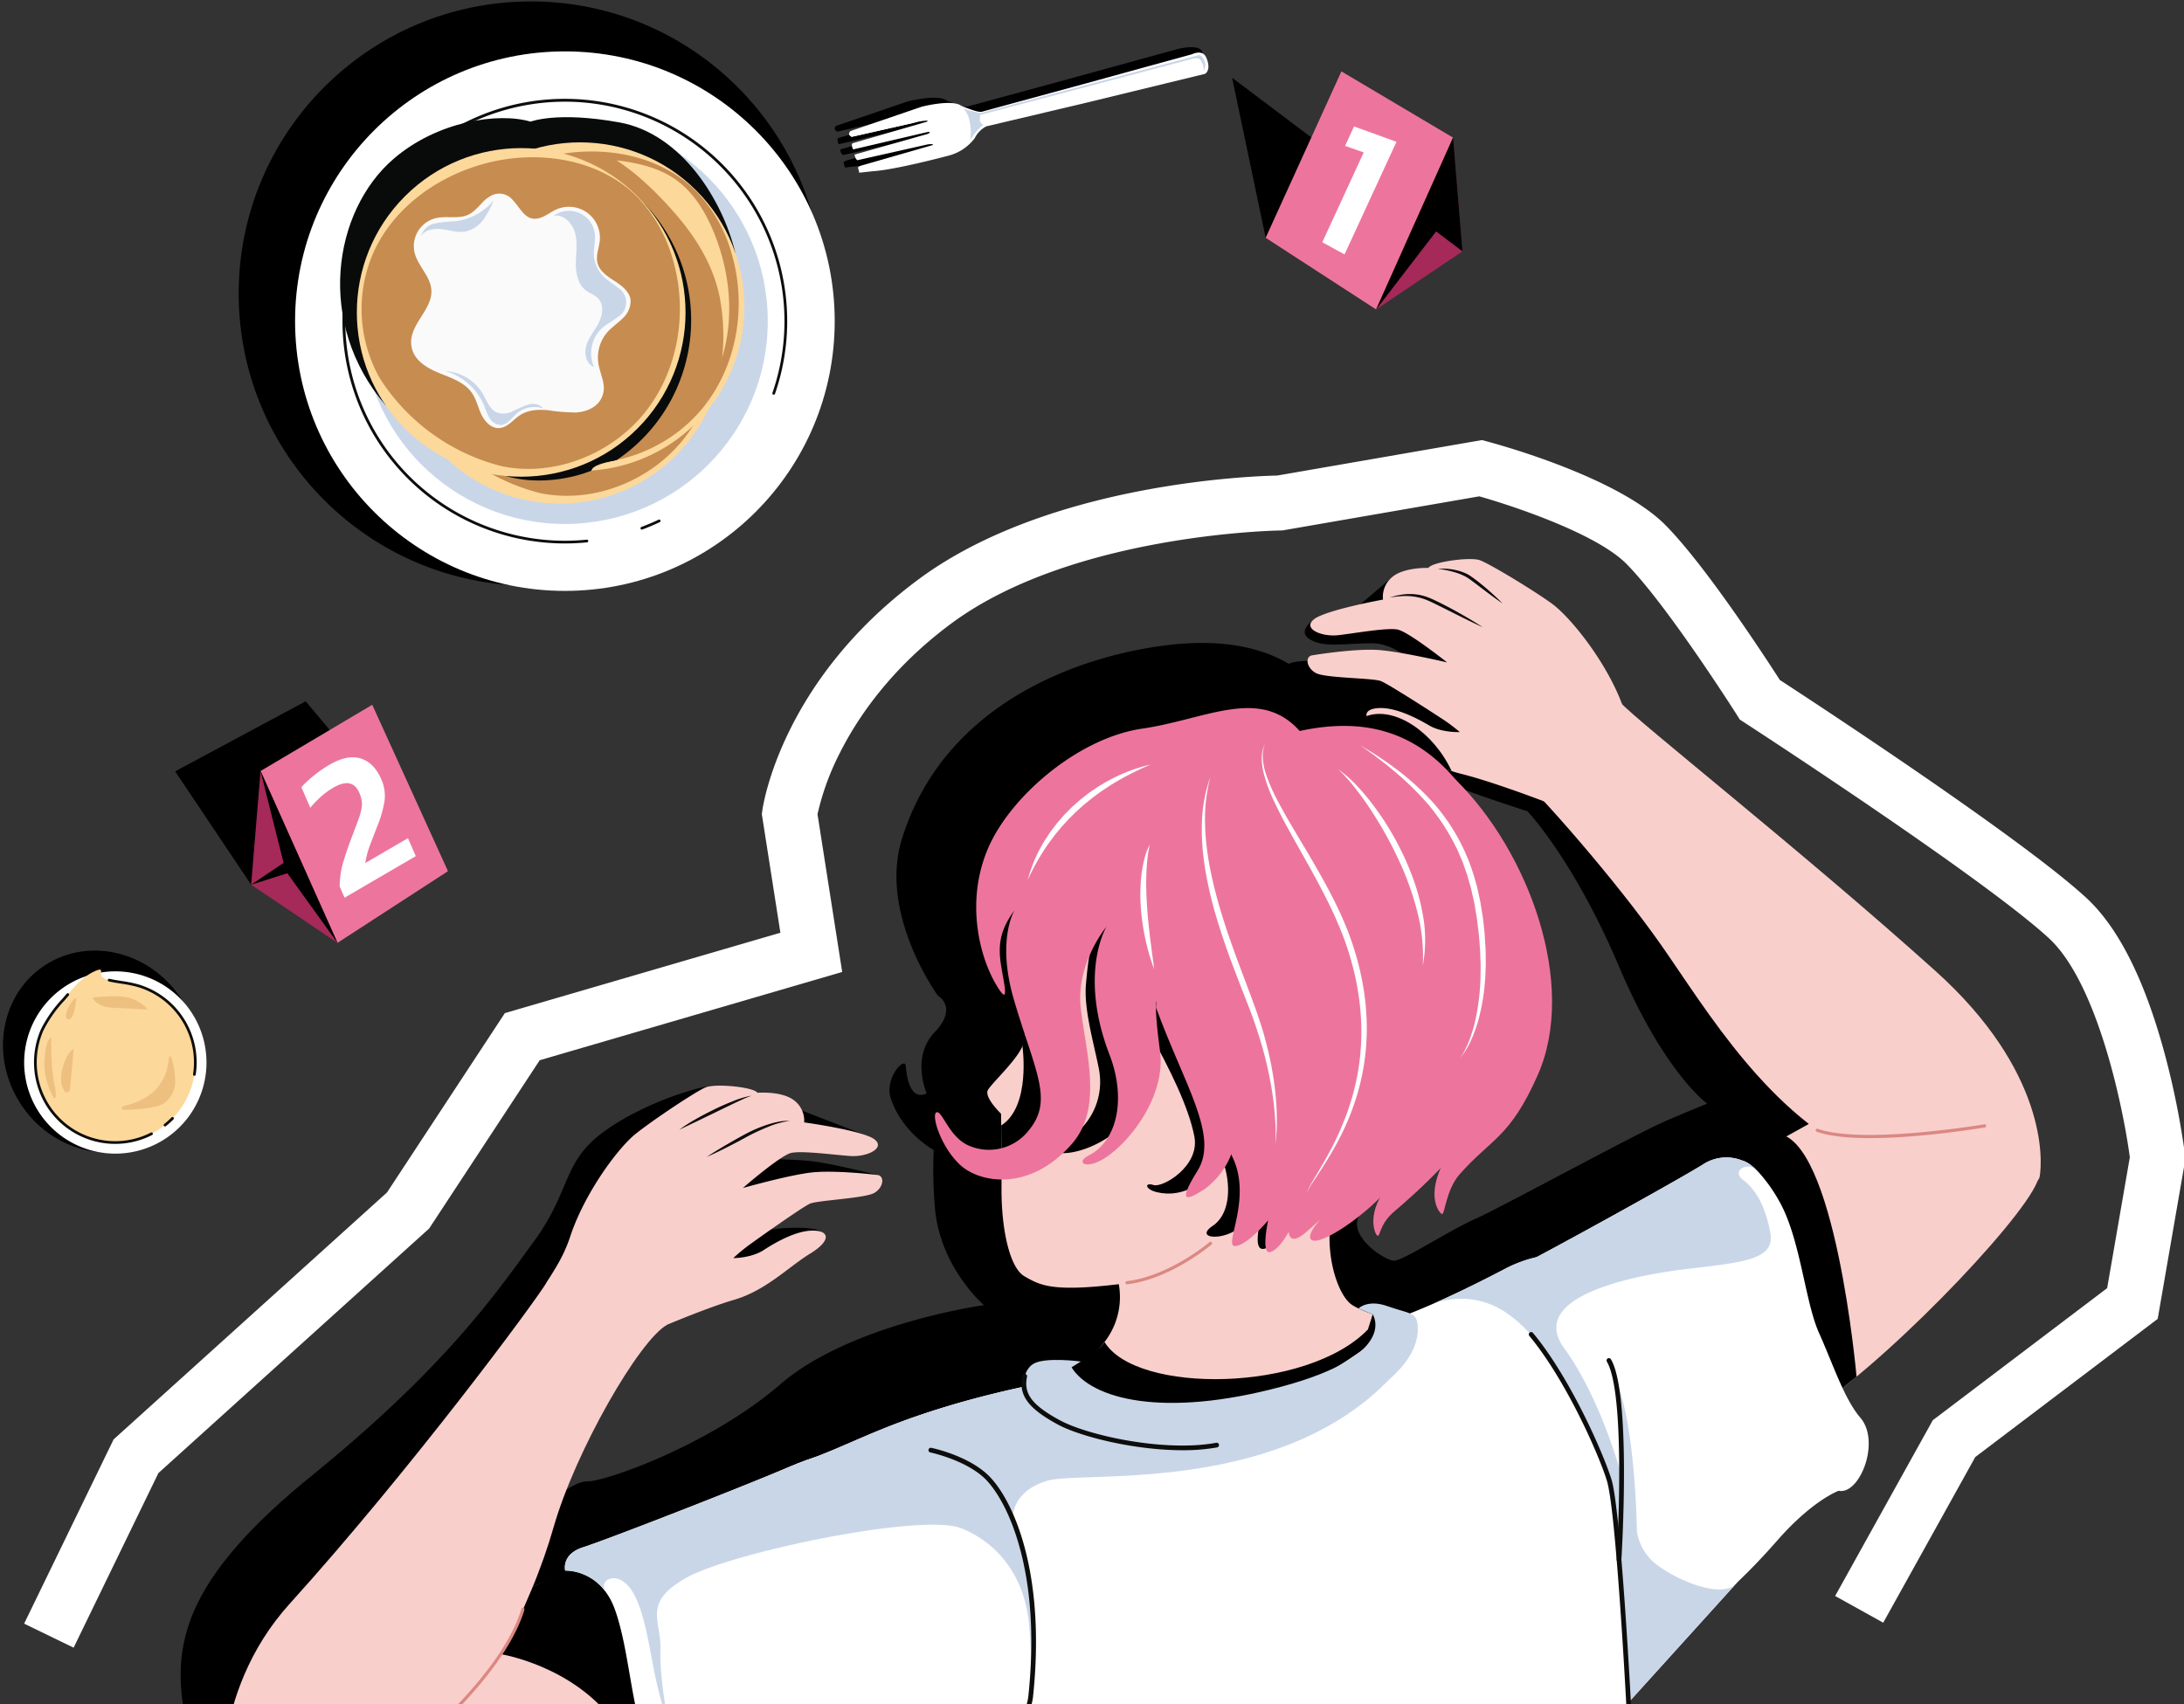 <svg xmlns="http://www.w3.org/2000/svg" xmlns:xlink="http://www.w3.org/1999/xlink" width="556" height="434" viewBox="0 0 556 434">
  <rect x="0" y="0" width="556" height="434" fill="#333333" stroke="none"/>
  <defs>
    <clipPath id="clip-path">
      <rect id="Rectangle_197" data-name="Rectangle 197" width="556" height="434" transform="translate(-25 378)" fill="none"/>
    </clipPath>
  </defs>
  <g id="Mask_Group_1" data-name="Mask Group 1" transform="translate(25 -378)" clip-path="url(#clip-path)">
    <g id="Group_2594" data-name="Group 2594">
      <g id="Group_2588" data-name="Group 2588" transform="translate(-34.004 610.483)">
        <ellipse id="Ellipse_205" data-name="Ellipse 205" cx="24.438" cy="26.202" rx="24.438" ry="26.202" transform="matrix(0.841, -0.541, 0.541, 0.841, 0, 26.455)"/>
        <path id="Path_4855" data-name="Path 4855" d="M188.973,877.364a23.208,23.208,0,1,1,6.952-32.076A23.208,23.208,0,0,1,188.973,877.364Z" transform="translate(-138.048 -819.782)" fill="#fff"/>
        <path id="Path_4856" data-name="Path 4856" d="M198.921,845.99a20.287,20.287,0,0,0-11.72-8.612c-2.294-.63-4.659-.785-6.969-1.312a3.758,3.758,0,0,1-1.495-.6,1.454,1.454,0,0,1-.6-1.415.807.807,0,0,0,.05-.424c-.092-.284-.5-.258-.783-.162-3.18,1.083-5.553,3.709-7.721,6.275-2.386,2.824-4.988,5.565-6.507,8.981a20.375,20.375,0,1,0,35.743-2.731Z" transform="translate(-143.439 -818.969)" fill="#fdd89b"/>
        <path id="Path_4857" data-name="Path 4857" d="M256.425,944.49a.345.345,0,0,1-.214-.616,20.025,20.025,0,0,0,1.872-1.683.345.345,0,1,1,.493.483,20.743,20.743,0,0,1-1.937,1.742A.344.344,0,0,1,256.425,944.49Z" transform="translate(-205.41 -890.134)" fill="#0d0d0c"/>
        <path id="Path_4858" data-name="Path 4858" d="M181.13,889.134a20.664,20.664,0,0,1-17.4-9.529,20.953,20.953,0,0,1-1.5-19.652,32.863,32.863,0,0,1,5.5-7.822c.356-.414.711-.827,1.061-1.242a.345.345,0,1,1,.528.446c-.352.416-.708.831-1.065,1.246a32.351,32.351,0,0,0-5.39,7.652,20.255,20.255,0,0,0,1.454,19,19.961,19.961,0,0,0,25.905,7.022.345.345,0,1,1,.313.615A20.683,20.683,0,0,1,181.13,889.134Z" transform="translate(-142.802 -830.341)" fill="#0d0d0c"/>
        <path id="Path_4859" data-name="Path 4859" d="M236.93,864.833a.344.344,0,0,1-.341-.4,20.01,20.01,0,0,0-14.481-22.319,34.806,34.806,0,0,0-3.868-.753c-1.013-.158-2.061-.321-3.086-.555a.345.345,0,0,1,.154-.673c1,.229,2.037.39,3.038.546a35.383,35.383,0,0,1,3.945.77,20.716,20.716,0,0,1,14.981,23.09A.345.345,0,0,1,236.93,864.833Z" transform="translate(-178.437 -823.374)" fill="#0d0d0c"/>
        <path id="Path_4860" data-name="Path 4860" d="M231.865,907.279a17.9,17.9,0,0,1-5.811,2.45,1.413,1.413,0,0,0-.687.291.463.463,0,0,0-.033.666.653.653,0,0,0,.391.1,35.019,35.019,0,0,0,6.9-.588,9.562,9.562,0,0,0,2.983-.859,6.8,6.8,0,0,0,3.2-5.619,18.281,18.281,0,0,0-1.161-6.611c-.346.019-.461.465-.493.81a13.031,13.031,0,0,1-2.945,7.326A11.771,11.771,0,0,1,231.865,907.279Z" transform="translate(-185.195 -860.684)" fill="#edc080"/>
        <path id="Path_4861" data-name="Path 4861" d="M183.564,891.868q0-.047-.009-.094c-1.527,1.115-2.2,2.962-2.717,4.707a9.049,9.049,0,0,0-.435,3.294,4.83,4.83,0,0,0,.916,2.839.813.813,0,0,0,.934.152,1.2,1.2,0,0,0,.411-.933c.1-.866.183-1.735.266-2.6l.592-6.191A6.537,6.537,0,0,0,183.564,891.868Z" transform="translate(-155.845 -857.191)" fill="#edc080"/>
        <path id="Path_4862" data-name="Path 4862" d="M217.956,856.386c-.126-.006-.613-.675-.715-.77a9.392,9.392,0,0,0-2.3-1.576c-2.876-1.4-6.143-1.059-9.229-.891a11.037,11.037,0,0,0-1.422.139.391.391,0,0,0-.207.084c-.14.136-.022.37.105.518,1.984,2.3,5,2.036,7.75,2.18Z" transform="translate(-171.321 -831.794)" fill="#edc080"/>
        <path id="Path_4863" data-name="Path 4863" d="M168.1,889.06a17.7,17.7,0,0,0,2.166,9.395.848.848,0,0,0,.269.344.3.3,0,0,0,.4-.049.435.435,0,0,0,.056-.2,11.71,11.71,0,0,0-.408-3.336q-.335-1.963-.516-3.948t-.208-3.976c-.005-.38-.159-3.766.093-3.844C168.485,883.9,168.2,887.77,168.1,889.06Z" transform="translate(-147.78 -851.74)" fill="#edc080"/>
        <path id="Path_4864" data-name="Path 4864" d="M186.178,857.3a8.649,8.649,0,0,1-.384,1.216,2.614,2.614,0,0,1-.485.827c-.837.888-1.48.169-1.335-.766a8.391,8.391,0,0,1,.791-2.118,5.478,5.478,0,0,1,1.561-2.083c.058-.045.135-.091.2-.057s.072.135.064.213A21.357,21.357,0,0,1,186.178,857.3Z" transform="translate(-158.184 -832.66)" fill="#edc080"/>
      </g>
      <g id="Group_2593" data-name="Group 2593" transform="translate(20992.027 8591.049)">
        <path id="Path_4865" data-name="Path 4865" d="M482.215,709.184l-12.6-6.118,22.778-46.914L562,593.259,592,547.6l70.141-20.463-4.724-30.194.142-1.022c.185-1.341,4.944-33.144,40-58.954,33.012-24.3,84.634-26.118,91.069-26.249l52.107-9.033,1.487.4c3.368.9,33.25,9.147,45.247,21.263,10.161,10.262,25.368,33.6,29.11,39.426,9.123,5.944,61.54,40.293,78,55.462,8.219,7.576,14.955,21,20.022,39.9a204.9,204.9,0,0,1,5.118,25.476l.126,1.026-7.07,40.824L966.335,660.64,942.9,702.823l-12.243-6.8,24.864-44.762,44.388-33.631,5.771-33.325c-1.684-12.593-8.228-44.368-20.6-55.773-16.8-15.483-76.8-54.449-77.4-54.841l-1.286-.834-.82-1.3c-.176-.278-17.713-27.913-28.058-38.361-7.5-7.578-28.328-14.6-37.452-17.185L789.923,424.7l-.568.006c-.519.006-52.667.838-83.494,23.533-15.7,11.56-24.219,24.408-28.6,33.151a65.76,65.76,0,0,0-5.668,15.57l6.284,40.167L600.87,559.6l-28.147,42.85L503.8,664.719Z" transform="translate(-21480.498 -8502.674)" fill="#fff"/>
        <g id="Group_2687" data-name="Group 2687" transform="translate(-21541.477 -8548.093)">
          <path id="Path_5282" data-name="Path 5282" d="M585.088,798.086c-6.021,7.284-9.826.989-13.3-16.974s-2.526-34.822,31.869-62.738,47.2-46.758,56.666-59.71,7.321-20.146,17.4-27.683,24.647-11.911,28.009-11.967,15.519,3.108,15.519,3.108l6.129,2.671,18.915,7.336-22.253.916-6.686,4.547s8.552,0,13.688.563,16.8,3.525,16.8,3.525l-2.928,1.4-19.278,3.948s-10.607,8.766-10.948,8.927.9,1.315,3.512.22,13.315-1.687,15.193-.073l-3.323,2.677-32.456,13.162-21.849,20.606-12.111,33.674s5.828-6.512,10.454-6.536,31.091-9.258,49-24.716,51.821-20.152,51.821-20.152-10.54-9.045-12.344-23.477a112.43,112.43,0,0,1-.435-16.022s-8.068-4.352-10.943-13.2c-1.654-5.087,3.635-10.78,3.843-8.165.788,9.921,5.3,6.909,5.3,6.909s-4.043-9.156,2.034-15.533.854-9.29.854-9.29-15.129-20.675-9.186-39.9c11.011-35.612,47.063-47.225,69.007-49.539,25.793-2.72,34.691,9.22,34.691,9.22l3.629,4.129s-7.606-1.789-9.825-5.98,9.55-3.07,9.55-3.07l25.01,2.244s-5.524-6.989-12.7-6.871-11.411.988-14.782-.612-2.009-3.613.273-5.465,22.588-1.561,22.588-1.561l-11.346-1.739,8.319-7.108,49.465,27.962-24.541,14.9-31.6,12.781-11.539,47.38-19.026,66.049s34.578-13.474,29.865-7.824,5.917,12.455,8.243,12.47,13.921-7.637,20.666-10.635,40.931-21.729,48.961-25.148,10.1-4.21,10.1-4.21-10.952-7.813-22.489-35.008S913.3,549.053,913.3,549.053s-17.916-5.744-22.567-8.133-1.9-6.007-1.9-6.007l14.713.938,38.7,8.527,63.658,67.881,3.481,35.077L759.015,773.8Z" transform="translate(0 -7.436)"/>
          <g id="Group_2688" data-name="Group 2688" transform="translate(580.944 477.403)">
            <g id="Group_2687-2" data-name="Group 2687">
              <path id="Path_5283" data-name="Path 5283" d="M1367.347,514.191c-4.113-10.879-13.13-22.038-17.825-25.453s-15.825-10.144-18.327-11.046-12.268.463-13.073,1.968c0,0-6.063-.233-9.113,2.226a6.48,6.48,0,0,0-2.461,5.832s-14.726,2.684-17.637,5.052,2.019,4.516,6.325,4.008,12.165-1.925,14.938-1.445,12.689,8.386,12.689,8.386-12.546-2.956-18.127-3.2-14.38,1.086-16.247,1.4-1.431,3.289,1.054,4.547,14.482,1.216,16.468,2.006,13.451,8.191,15.862,9.792a44.134,44.134,0,0,1,4.224,3.194s-4.6.2-7.787-1.686-8.476-4.594-12.707-4.431-4.777,2.685.9,5.832,11.625,8.875,19.819,10.889,23.646,7.8,29.335,10.31,15.975-10.3,18.589-12.771S1370.9,523.6,1367.347,514.191Z" transform="translate(-1010.956 -477.403)" fill="#f9cfcc"/>
              <path id="Path_5284" data-name="Path 5284" d="M1344.9,590.481c-4.654-9.949-14.474-16.549-21.652-14.011l-1.1,2.173,3.06,5.093Z" transform="translate(-1031.836 -536.499)"/>
              <path id="Path_5285" data-name="Path 5285" d="M1339.65,500.508a22.074,22.074,0,0,1,3.138-.725,13.415,13.415,0,0,1,3.253-.081,13.09,13.09,0,0,1,3.194.728c1.035.384,1.986.861,2.957,1.322q2.878,1.433,5.661,3.023c1.858,1.057,3.694,2.153,5.482,3.332-1.949-.887-3.866-1.829-5.776-2.781s-3.81-1.921-5.72-2.856c-.951-.469-1.911-.95-2.87-1.333a14,14,0,0,0-3.006-.818,15.167,15.167,0,0,0-3.138-.147C1341.769,500.218,1340.713,500.372,1339.65,500.508Z" transform="translate(-1042.335 -490.741)" fill="#0d0d0c"/>
              <path id="Path_5286" data-name="Path 5286" d="M1370.154,483.523a15.735,15.735,0,0,1,4.823.383,12.418,12.418,0,0,1,2.33.79,8.274,8.274,0,0,1,1.093.607q.513.341,1,.7c1.292.967,2.531,1.983,3.738,3.039s2.388,2.141,3.507,3.3c-1.333-.9-2.622-1.851-3.9-2.812l-1.913-1.444c-.633-.485-1.266-.97-1.907-1.437q-.475-.359-.957-.691a9.219,9.219,0,0,0-.991-.578,14.606,14.606,0,0,0-2.167-.87A27.082,27.082,0,0,0,1370.154,483.523Z" transform="translate(-1060.633 -481.047)" fill="#0d0d0c"/>
              <path id="Path_5287" data-name="Path 5287" d="M807.843,850.955c3.633-11.049,12.151-22.593,16.692-26.211s15.365-10.828,17.825-11.839,12.276-.075,13.147,1.393c0,0,6.047-.5,9.2,1.824a6.48,6.48,0,0,1,2.715,5.719s14.83,2.035,17.841,4.274-1.819,4.6-6.143,4.282-12.237-1.39-14.987-.788-12.309,8.934-12.309,8.934,12.4-3.5,17.969-4,14.414.454,16.292.687,1.574,3.223-.853,4.589-14.414,1.849-16.364,2.726-13.079,8.773-15.416,10.478a44.213,44.213,0,0,0-4.079,3.376s4.6,0,7.705-2.026,8.266-4.961,12.5-4.983,4.89,2.473-.639,5.866-11.224,9.376-19.323,11.748-23.281,8.828-28.854,11.586-16.412-9.587-19.131-11.944S804.7,860.51,807.843,850.955Z" transform="translate(-719.191 -678.395)" fill="#f9cfcc"/>
              <path id="Path_5288" data-name="Path 5288" d="M926.262,834.878a21.463,21.463,0,0,0-5.539,1.533,53.773,53.773,0,0,0-5.214,2.422c-1.679.929-3.4,1.84-5.123,2.717s-3.468,1.725-5.251,2.5c1.613-1.082,3.267-2.088,4.936-3.065s3.348-1.918,5.064-2.845a35.582,35.582,0,0,1,5.383-2.289,22.84,22.84,0,0,1,2.832-.747A11.454,11.454,0,0,1,926.262,834.878Z" transform="translate(-781.699 -691.815)" fill="#0d0d0c"/>
              <path id="Path_5289" data-name="Path 5289" d="M906.042,818.85c-1.607.575-3.124,1.327-4.661,2.046-1.528.737-3.059,1.469-4.582,2.219l-4.588,2.216c-1.53.742-3.069,1.456-4.6,2.217a37.345,37.345,0,0,1,4.308-2.771c1.481-.847,3-1.629,4.527-2.382s3.092-1.445,4.684-2.069A23.383,23.383,0,0,1,906.042,818.85Z" transform="translate(-771.189 -682.214)" fill="#0d0d0c"/>
              <path id="Path_5290" data-name="Path 5290" d="M710.026,946.057c-7.09,3.9-23.352,32.157-28.914,51.568s-18.643,47.821-41.094,63.348-40.621,16.661-42.195,12.653-4.677-33.527,16.1-56.517c30.83-34.117,62.5-76.849,65.752-82.33S710.026,946.057,710.026,946.057Z" transform="translate(-596.674 -751.091)" fill="#f9cfcc"/>
              <path id="Path_5291" data-name="Path 5291" d="M598.926,1137.8c1.676,7.885,33.717,14.2,74.274,5.274S774.643,1116.4,774.643,1116.4s10.9-77.261-.289-74.319-42.6,10.679-77.364,26.582-81.124,37.454-81.124,37.454Z" transform="translate(-598.025 -816.068)" fill="#f9cfcc"/>
              <path id="Path_5292" data-name="Path 5292" d="M782.216,1118.063c-2.509,5.738-5.5,13.407-8.142,17.15,0,0,18.307,2.894,28.855,17.289s10.395,22.392,10.395,22.392l11.679-3.07-11.73-51.218-13.756-11.427-9.036,4.754Z" transform="translate(-703.084 -856.362)"/>
              <path id="Path_5293" data-name="Path 5293" d="M1370.468,871.611c31.076-19.749,84.141-51.292,97.345-56.626s42.609,14.187,42.375,21.3-35.442,44.573-56.417,58.868c-47.043,32.06-70,39.821-105.306,66.387Z" transform="translate(-1047.623 -679.349)" fill="#f9cfcc"/>
              <path id="Path_5294" data-name="Path 5294" d="M1572.35,842.97c15.032.629,20.443,61.9,20.443,61.9l-3.575,2.884-25.647-8.478.381-49.331Z" transform="translate(-1176.65 -696.682)"/>
              <path id="Path_5295" data-name="Path 5295" d="M1417.26,584.463c6.962,6.184,26.589,28.557,38.177,45.141,11.565,16.552,27.382,43.413,52.371,54.4s43.045,8.648,43.83,4.414,1.856-26.917-26.532-52.433c-34.2-30.739-75.956-63.587-80.184-68.352S1417.26,584.463,1417.26,584.463Z" transform="translate(-1088.888 -531.111)" fill="#f9cfcc"/>
              <path id="Path_5296" data-name="Path 5296" d="M1092.09,660.61c-1.241,5.49-.115,14.077.149,17.389s1.847,4.717.305,8.417-7.7,9.307-8.774,11.151,3.328,6.062,3.328,6.062.16,8.833.12,19.084,2.046,20.162,5.861,22.317,6.608,4.1,23.995,2a18.611,18.611,0,0,1-2.844,13.629c-4.5,6.642-10.032,8.558-20.407,10.435,0,0,13.492,23.617,56.486,23.9s50.864-34.1,50.864-34.1-21.048-5.852-24.927-8.737-7.459-15.017-4.335-25.393a79.125,79.125,0,0,0,29.244-30.913c11.184-21.279,1.4-67.365-33.41-75.1S1098.258,633.322,1092.09,660.61Z" transform="translate(-888.749 -562.39)" fill="#f9cfcc"/>
              <path id="Path_5297" data-name="Path 5297" d="M1226.769,847.191c2.722,6.5,2.651,14.605-2.092,17.817s2.415,3.937,6.712.518,4.655-10.473,4.655-10.473a22.187,22.187,0,0,1,.54,9.4c-.889,4.747-.765,7.957,2.69,5.7s4.351-10.967,4.351-10.967l-6.758-10.569-8.648-8.075Z" transform="translate(-972.433 -695.224)"/>
              <path id="Path_5298" data-name="Path 5298" d="M1184.416,756.524c5.065,9.16,9.918,18.892,11.351,26.408s-8.085,13.089-10.4,12.327-2.268,1.07.859,1.82,6.773.42,11-2.222,8.617-14.554,8.617-14.554l-12.394-24.186-4.955-14.538-5.786,2.082Z" transform="translate(-948.193 -635.864)"/>
              <path id="Path_5299" data-name="Path 5299" d="M1139.622,758.3c-5,4.946-14.135,7.97-17.61,5.715s.638-.023,5.673-3.7a17,17,0,0,0,6.616-16.847c-1.275-6.631-3.912-15.3-3.309-21.806s.962-10.654,3.979-14.675,3.8-2.352,3.8-2.352l3.224,8.4Z" transform="translate(-911.016 -613.501)"/>
              <path id="Path_5300" data-name="Path 5300" d="M1092.45,803.314c7.642-4.862,5.4-20.2,5.4-20.2l.662-2.818,6.161,4.588s.608,10.423.514,10.815-.167,8.633-.284,8.828-9.756,7.178-9.894,7.034-2.5-2.455-2.5-2.455Z" transform="translate(-894.057 -659.087)"/>
              <path id="Path_5301" data-name="Path 5301" d="M1171.958,922.655a.4.4,0,0,1-.047-.8c10.813-1.3,20.921-9.843,21.021-9.929a.4.4,0,0,1,.52.609c-.1.088-10.4,8.791-21.446,10.115A.392.392,0,0,1,1171.958,922.655Z" transform="translate(-941.508 -737.988)" fill="#db8882"/>
              <path id="Path_5302" data-name="Path 5302" d="M1139.163,965.059c8.089,13.333,51.539,12.855,67.053-3.194l1.218-3.843,5.99,2.3s-1.658,12.609-2.042,12.976-49.693,20.846-49.693,20.846l-35.215-11.907,4.281-10.742s2.593-1.495,5.282-3.459S1139.163,965.059,1139.163,965.059Z" transform="translate(-914.465 -765.694)"/>
              <path id="Path_5303" data-name="Path 5303" d="M1192.818,762.462c8.843,14.161,14.036,28.031,18.869,38.547s-2.559,22.477.521,22.322,8.4-6.562,8.4-6.562-1.871,8.61.479,8.088,4.774-5.21,4.774-5.21-.079,3.952,4.319.207,4.828-4.524,4.828-4.524-5.583,5.583-3.083,6.556,13.75-6.232,20.934-14.981a6.127,6.127,0,0,0,.832,4.218c1.3,2.074,1.37-.044,1.195-1.4s1.808-4.127,9.321-11.2,3.2-5.584,8.2-16.9S1192.818,762.462,1192.818,762.462Z" transform="translate(-954.261 -648.391)" fill="#ed759d"/>
              <path id="Path_5304" data-name="Path 5304" d="M1207.469,987.946l-5.95,14.755a.012.012,0,0,1-.007.007l-.738.817-26.6,29.4-2.623,2.9L993.4,1067.065l-31.367-94.582c14.066-4.826,20.3-9.492,41.494-15.6,12.412-3.572,25.74-5.985,25.74-5.985s12.532,12.054,39.219,8.679,48.575-24.995,48.575-24.995,1.925-.674,5.663-2.282q.714-.3,1.513-.657h0c4.317-1.9,10.539-4.814,18.549-9.028a33.257,33.257,0,0,1,7.676-2.8,45.069,45.069,0,0,1,9.815-1.227l6.219,9.14Z" transform="translate(-815.83 -742.043)" fill="#fff"/>
              <path id="Path_5305" data-name="Path 5305" d="M908.308,1050.555c-12.352-7.039-18-10.092-37.276-1.874-11.918,5.082-45.818,18.273-51.485,20.06s-4.6,5.945-4.6,5.945,8.907-.435,12.635,9.854,4.241,26.05,8.1,33.932,7.934,20.453,7.791,26.719,10.749,6.794,15.09,1.964a109.481,109.481,0,0,1,22.8-2.733c13.716-.343,22.71-2.115,32.016-3.672s12.677-20.83,14.738-38.276S921.84,1058.267,908.308,1050.555Z" transform="translate(-727.556 -817.117)" fill="#fff"/>
              <path id="Path_5306" data-name="Path 5306" d="M1030.307,981.42c-27.051,37.145-83.208,29.639-92.639,32.455s-8.793,9.869-8.793,9.869c7.877,18.79,4.908,42.393,4.673,44.108a129.52,129.52,0,0,0-.482-16.973c-.708-9.182-4.768-16.8-11.306-21.6a27.039,27.039,0,0,0-5.936-3.3c-5.14-2.07-20.505-.381-35.766,2.623-14.386,2.83-28.678,6.831-34.228,9.948-11.431,6.426-6.362,10.877-6.633,18.423-.261,7.332,2.045,18.791,2.174,19.434a113.235,113.235,0,0,1-3.991-15.2c-1.551-8.318-3.044-17.144-6.633-20.817-3.285-3.369-7.132-1.163-5.612,1.614a12.9,12.9,0,0,0-10.185-5.26s-1.072-4.161,4.594-5.947,39.567-14.978,51.487-20.06q1.411-.6,2.729-1.125a.043.043,0,0,1,.019-.005c1.667-.573,3.224-1.145,4.708-1.714,11.035-4.238,18.1-8.5,36.767-13.877,12.412-3.572,25.74-5.985,25.74-5.985s12.532,12.054,39.219,8.679c15.246-1.928,28.929-9.811,37.855-16.217Z" transform="translate(-727.556 -779.174)" fill="#c9d6e8"/>
              <path id="Path_5307" data-name="Path 5307" d="M1119.026,967.347c5.069,8.117,23.353,13.021,53.48,4.927s23.2-18.4,23.2-18.4l-3.617-1.51s2.307-2.363,7.277-.612,7.056,1.615,7.6,3.835,2.441,15.018-28.16,26.132-54.174,4.357-64.245-.972-8.3-12.429-5.268-14.266,12.107-.6,12.107-.6Z" transform="translate(-902.737 -761.544)" fill="#c9d6e8"/>
              <path id="Path_5308" data-name="Path 5308" d="M1146.389,1015.335c-12.145,0-25.993-3.413-31.825-6.578-7.58-4.113-10.009-7.47-8.962-12.388a.6.6,0,0,1,1.174.25c-.922,4.334,1.266,7.234,8.361,11.084,7.164,3.887,26.689,8.156,39.8,5.732a.6.6,0,0,1,.218,1.181A48.743,48.743,0,0,1,1146.389,1015.335Z" transform="translate(-901.807 -788.41)" fill="#0d0d0c"/>
              <path id="Path_5309" data-name="Path 5309" d="M1040.56,1287.186l9.152-1.607a7.007,7.007,0,0,1-.949.227C1046.042,1286.262,1043.351,1286.736,1040.56,1287.186Z" transform="translate(-862.931 -962.173)" fill="#c9d6e8"/>
              <path id="Path_5310" data-name="Path 5310" d="M966.79,1048.967c-1.484.568-3.041,1.14-4.708,1.714C963.755,1050.015,965.317,1049.445,966.79,1048.967Z" transform="translate(-815.858 -820.246)" fill="#c9d6e8"/>
              <path id="Path_5311" data-name="Path 5311" d="M966.79,1048.967c-1.484.568-3.041,1.14-4.708,1.714C963.755,1050.015,965.317,1049.445,966.79,1048.967Z" transform="translate(-815.858 -820.246)" fill="#c9d6e8"/>
              <path id="Path_5312" data-name="Path 5312" d="M1472.782,924.416c5.24,6.079-.158,19.728-5.51,18.617,0,0-6.63,2.365-15.661,12.692-3.692,4.22-7.064,7.681-10.244,10.718a.012.012,0,0,1-.007.007c-.328.315-.653.621-.974.926l-.006,0c-4.225,3.971-8.136,7.238-12.06,10.619-3.419,2.946-9.086,2.259-15.681-.313-7.193-2.8-15.49-7.836-23.173-12.826-14.735-9.567-29.976-33.093-27.255-48.432,1.777-10.024,2.932-16.1,10.288-22.252a65.588,65.588,0,0,1,12.1-7.609c1.568-.8,3.513-1.828,5.717-3,13.976-7.442,38.307-20.984,42.624-23.76a10.838,10.838,0,0,1,10.04-.758s1.2.183,3.315,2.257c.111.108.225.221.339.341a.13.13,0,0,1,.027.026l.143.146a39.507,39.507,0,0,1,5.176,7.2c5.528,9.445,6.67,25.754,10.262,33.763S1468.692,919.667,1472.782,924.416Z" transform="translate(-1055.677 -705.785)" fill="#fff"/>
              <path id="Path_5313" data-name="Path 5313" d="M1446.233,863.878c3.23,2.453,5.681,6.7,6.933,13.477s-6.755,7.5-20.859,9.148c-6.427.751-15.549,2.28-22.667,4.972-8.506,3.215-14.159,8.079-8.962,15.242,9.426,12.99,14.491,32.073,14.618,32.553,0-.162-.011-1.078-.036-5.507-.032-6.2-1.353-18.72-1.353-18.72,4.947,11.4,5.287,38.294,5.287,38.294a13.044,13.044,0,0,0,3.038,6.632c2.875,3.651,16.04,10.5,21.44,7.409l.006,0a1.142,1.142,0,0,1,.237-.108l-26.6,29.4c-.368-5.095-.825-11.344-1.387-18.981q-.147-1.994-.3-4.119c-2.638-35.851-5.8-39.479-10.1-48.929s-13.006-25.124-23.95-29.212a20.275,20.275,0,0,0-5.787-1.25,20.542,20.542,0,0,0-8.41,1.214c4.317-1.9,10.539-4.814,18.549-9.028a33.255,33.255,0,0,1,7.676-2.8c13.976-7.442,38.307-20.984,42.624-23.76a10.838,10.838,0,0,1,10.04-.758s1.2.183,3.315,2.257C1447.232,859.223,1443.169,861.549,1446.233,863.878Z" transform="translate(-1058.969 -705.785)" fill="#c9d6e8"/>
              <path id="Path_5314" data-name="Path 5314" d="M1573.861,867.095a1.084,1.084,0,0,1-.143-.146Z" transform="translate(-1182.737 -711.065)" fill="#c9d6e8"/>
              <path id="Path_5315" data-name="Path 5315" d="M1143.155,578.063c-10.217-11.4-23.8-2.967-40.087-.6s-33.729,17.316-39.353,30.722-2.051,27.159,1.937,34.087,2.156-.046,1.448-4.716-.43-8.6,3.473-13.875c0,0-4.669,7.47-.171,22.806,5.384,18.353,10.213,25.562,3.743,33.319a12.847,12.847,0,0,1-15.352,3.78c-4.908-2.178-6.6-8.812-8.065-8.429s.877,8.614,5.938,13.352,17.834,6.927,28.509-5.327c8.034-9.222,3.471-23.369,2.236-34.664s6.551-20.624,6.551-20.624-7.207,11.823.78,32.606c4.263,11.093,2.038,21.91-5.249,25.622-3.518,1.792-.85,3.788,4.006.724,6.359-4.013,15.635-15.815,14.091-27.283-1.664-12.368-.79-12.847-.79-12.847s2.485,10.1,13.089,18.482c11.694,9.245,15.976,13.936,17.042,17.991s6.343-.28,4.663-7.989c0,0,4.688,9.259,5.15,13s3.573,1.018,3.91-4.276c0,0,.879,2.627,2.344,2.632s5.359-4.313,5.359-4.313-2.366,6.171.921,5.481,6.813-1.791,13.891-8.508a53.6,53.6,0,0,0,10.179-12.734s-.43,11.66.576,14.17,1.622-.426,2.886-3.534,11.634-13.611,15.223-26.347-4.6-40.159-16.542-56.9S1158.624,574.733,1143.155,578.063Z" transform="translate(-868.773 -534.286)" fill="#ed759d"/>
              <path id="Path_5316" data-name="Path 5316" d="M1372.232,661.687c5.4,23.23,4.72,33.485-3.084,45.081-7.652,11.37-3.393,16.53-2.643,16.919s1.056-6.143,4.491-10.056c8.051-9.171,12.836-9.286,19.92-25.283,10.234-23.112-2.321-57-20.852-75.247S1372.232,661.687,1372.232,661.687Z" transform="translate(-1055.954 -556.905)" fill="#ed759d"/>
              <path id="Path_5317" data-name="Path 5317" d="M1342.1,679.385c5.4,23.23,2.813,32.913-7.672,41.738s-7.312,16.15-6.562,16.538.4-2.873,4.378-6.234,21.327-18.238,28.571-34.163-10.86-51.938-29.39-70.188S1342.1,679.385,1342.1,679.385Z" transform="translate(-1033.707 -565.373)" fill="#ed759d"/>
              <path id="Path_5318" data-name="Path 5318" d="M1190.919,754.721c7.186,19.75,16.158,32.67,10.554,41.621s-2.036,7.081,1.39,4.908,9.011-8.417,8.327-16.541-3.159-10.2-3.159-10.2L1193.667,749.4l-2.333,1.1Z" transform="translate(-953.121 -640.553)" fill="#ed759d"/>
              <path id="Path_5319" data-name="Path 5319" d="M1222.258,615.918a42.223,42.223,0,0,0-1.371,11.865,55.385,55.385,0,0,0,.415,5.954q.346,2.965.936,5.9a113.619,113.619,0,0,0,2.985,11.577c1.16,3.82,2.5,7.586,3.882,11.345s2.845,7.491,4.21,11.276c.69,1.888,1.35,3.8,1.955,5.728s1.123,3.88,1.6,5.842a82.538,82.538,0,0,1,2.007,11.93c.179,2.008.289,4.023.281,6.038a40.137,40.137,0,0,1-.4,6.017,45.986,45.986,0,0,0-.009-6.006c-.126-2-.313-3.988-.6-5.966a93.961,93.961,0,0,0-2.431-11.718,115.858,115.858,0,0,0-3.776-11.352c-1.456-3.73-2.915-7.472-4.327-11.24s-2.7-7.587-3.86-11.452a102,102,0,0,1-2.771-11.791c-.331-1.995-.593-4-.753-6.021a56.544,56.544,0,0,1-.151-6.066A37.922,37.922,0,0,1,1222.258,615.918Z" transform="translate(-970.598 -560.489)" fill="#fff"/>
              <path id="Path_5320" data-name="Path 5320" d="M1259.041,594.86a8.218,8.218,0,0,0-.581,3.754,15.668,15.668,0,0,0,.721,3.74,43.969,43.969,0,0,0,3.041,7.024c2.381,4.537,5.093,8.911,7.711,13.35,1.307,2.222,2.6,4.453,3.859,6.713s2.445,4.559,3.573,6.894,2.178,4.714,3.083,7.155a76.411,76.411,0,0,1,2.332,7.447,65.939,65.939,0,0,1,2.142,15.438,59.253,59.253,0,0,1-1.783,15.468,63.826,63.826,0,0,1-5.657,14.455c-1.216,2.283-2.553,4.5-3.947,6.664l-2.111,3.236a22.586,22.586,0,0,0-1.928,3.335,22.652,22.652,0,0,1,1.758-3.441l1.973-3.321c1.305-2.217,2.549-4.466,3.666-6.775a75.482,75.482,0,0,0,3-7.069,64.053,64.053,0,0,0,2.158-7.347,60.157,60.157,0,0,0,1.473-15.173,67.411,67.411,0,0,0-2.242-15.08,72.967,72.967,0,0,0-2.317-7.279q-1.369-3.567-3.013-7.037c-2.2-4.617-4.679-9.116-7.207-13.6-2.507-4.492-5.109-8.955-7.316-13.644a40.282,40.282,0,0,1-2.72-7.287,16.037,16.037,0,0,1-.524-3.864A8.167,8.167,0,0,1,1259.041,594.86Z" transform="translate(-993.468 -547.857)" fill="#fff"/>
              <path id="Path_5321" data-name="Path 5321" d="M1321.081,596.007c1.633,1.012,3.314,1.961,4.894,3.064.8.539,1.608,1.064,2.389,1.629l2.327,1.721a67.542,67.542,0,0,1,8.571,7.828,49.968,49.968,0,0,1,11.069,20.359l.4,1.405.314,1.425.312,1.425c.1.475.22.948.286,1.429l.467,2.874c.086.478.145.959.194,1.441l.156,1.445c.241,1.924.312,3.862.435,5.795.042.968.034,1.938.049,2.907,0,.485.015.969,0,1.453l-.062,1.453a53.99,53.99,0,0,1-1.61,11.5l-.381,1.4-.452,1.382c-.141.463-.318.915-.5,1.366s-.339.907-.552,1.343a20.3,20.3,0,0,1-2.956,4.962,15.493,15.493,0,0,0,1.439-2.485,27.3,27.3,0,0,0,1.106-2.643c.179-.442.3-.9.456-1.357s.3-.906.409-1.37l.366-1.382.295-1.4a58.5,58.5,0,0,0,1.127-11.353l.015-1.428c0-.476-.031-.952-.045-1.429-.04-.952-.046-1.9-.107-2.856-.159-1.9-.264-3.8-.54-5.692l-.174-1.418c-.051-.474-.111-.946-.2-1.414l-.475-2.814c-.068-.471-.188-.931-.289-1.4l-.314-1.389-.314-1.389-.395-1.366-.387-1.369-.193-.684c-.072-.226-.156-.447-.233-.671l-.945-2.679-1.12-2.608c-.1-.216-.182-.437-.286-.649l-.325-.631-.644-1.265a53.485,53.485,0,0,0-6.334-9.416,75.394,75.394,0,0,0-8.125-8.039l-2.208-1.837c-.742-.606-1.519-1.168-2.272-1.762l-1.139-.881-1.168-.843Z" transform="translate(-1031.197 -548.546)" fill="#fff"/>
              <path id="Path_5322" data-name="Path 5322" d="M1328.393,661.2a45.4,45.4,0,0,0-1.419-13.819,72.985,72.985,0,0,0-4.7-13.054c-.96-2.11-2.017-4.177-3.143-6.207-1.107-2.041-2.324-4.021-3.576-5.98-1.268-1.948-2.6-3.86-4.026-5.7a42.935,42.935,0,0,0-4.649-5.225,32.06,32.06,0,0,1,5.249,4.718,60.116,60.116,0,0,1,4.457,5.5c1.4,1.906,2.658,3.9,3.863,5.937q1.78,3.065,3.278,6.286c.977,2.154,1.873,4.347,2.635,6.59a54.431,54.431,0,0,1,1.828,6.864A35.7,35.7,0,0,1,1328.393,661.2Z" transform="translate(-1022.679 -557.672)" fill="#fff"/>
              <path id="Path_5323" data-name="Path 5323" d="M1184.467,690.71c-.47-1.265-.871-2.553-1.278-3.843-.343-1.3-.683-2.612-.976-3.931a58.132,58.132,0,0,1-1.126-8.038c-.112-1.351-.114-2.713-.117-4.07l.088-2.037c.036-.679.116-1.356.186-2.032s.186-1.349.294-2.02c.141-.667.263-1.336.436-1.995a16.151,16.151,0,0,1,1.423-3.81,26.132,26.132,0,0,0-.649,3.95c-.079.658-.117,1.323-.168,1.982-.018.665-.08,1.323-.089,1.985-.086,2.647.016,5.3.195,7.94.154,2.648.465,5.288.756,7.939.184,1.32.352,2.645.513,3.976C1184.145,688.033,1184.34,689.36,1184.467,690.71Z" transform="translate(-947.154 -586.291)" fill="#fff"/>
              <path id="Path_5324" data-name="Path 5324" d="M1109.347,637.526a36.342,36.342,0,0,1,4.459-10.257c.52-.781,1.008-1.589,1.575-2.339l.855-1.124c.287-.372.561-.757.876-1.106l.928-1.065c.312-.353.617-.713.956-1.04l.992-1.005c.33-.336.658-.675,1.014-.982l1.06-.934c.353-.312.7-.626,1.081-.908l1.111-.871c.371-.29.735-.588,1.133-.841l1.168-.791c.389-.263.774-.533,1.183-.766.81-.477,1.6-.983,2.44-1.406a41.7,41.7,0,0,1,10.462-3.948,72.2,72.2,0,0,0-9.839,5.031c-.4.225-.771.492-1.152.746l-1.146.753c-.388.241-.752.519-1.119.79l-1.1.813c-.372.265-.728.551-1.081.839l-1.065.858c-.362.278-.7.587-1.035.894l-1.015.916c-.35.293-.671.617-.995.938l-.974.96c-.656.634-1.228,1.346-1.86,2-.32.326-.6.687-.892,1.037l-.872,1.055c-.3.343-.55.727-.829,1.089l-.825,1.1A56.761,56.761,0,0,0,1109.347,637.526Z" transform="translate(-904.192 -555.825)" fill="#fff"/>
            </g>
            <path id="Path_5325" data-name="Path 5325" d="M1624.438,840.6c-5.295,0-10.2-.427-13.584-1.62a.4.4,0,1,1,.266-.755c11.493,4.051,42.089-1.088,42.4-1.14a.4.4,0,0,1,.135.789C1652.752,838.03,1637.427,840.6,1624.438,840.6Z" transform="translate(-1204.852 -693.15)" fill="#db8882"/>
            <path id="Path_5326" data-name="Path 5326" d="M711.439,1183.1a.4.4,0,0,1-.247-.715c.249-.195,25-19.684,30.321-37.378a.4.4,0,0,1,.767.231c-5.4,17.938-30.344,37.582-30.6,37.778A.4.4,0,0,1,711.439,1183.1Z" transform="translate(-665.273 -877.68)" fill="#db8882"/>
            <path id="Path_5327" data-name="Path 5327" d="M1034.2,1252.137a.6.6,0,0,1-.4-1.044c16.114-14.653,22.267-34.249,22.327-34.445a.6.6,0,1,1,1.147.352c-.061.2-6.3,20.1-22.667,34.982A.6.6,0,0,1,1034.2,1252.137Z" transform="translate(-858.757 -920.571)" fill="#0d0d0c"/>
            <path id="Path_5328" data-name="Path 5328" d="M1063.676,1129.292a.6.6,0,0,1-.543-.855c.079-.169,7.909-16.911,8.471-22.285,1.53-14.626.724-27.58-2.395-38.5-3.166-11.084-7.511-15.8-8.767-16.986-5-4.7-13.7-6.541-13.786-6.559a.6.6,0,0,1,.242-1.176c.369.076,9.119,1.921,14.367,6.861,5.9,5.551,14.963,23.694,11.533,56.487-.583,5.574-8.252,21.974-8.578,22.67A.6.6,0,0,1,1063.676,1129.292Z" transform="translate(-866.3 -816.617)" fill="#0d0d0c"/>
            <path id="Path_5329" data-name="Path 5329" d="M1453.526,1064.943a.6.6,0,0,1-.6-.569c-.026-.5-2.648-49.967-4.941-57.236-2.26-7.164-10.634-25.936-19.752-36.865a.6.6,0,1,1,.921-.769c9.224,11.055,17.691,30.033,19.975,37.273,2.339,7.414,4.887,55.491,4.995,57.534a.6.6,0,0,1-.568.631Z" transform="translate(-1095.387 -772.451)" fill="#0d0d0c"/>
            <path id="Path_5330" data-name="Path 5330" d="M1480.738,1037.777h-.038a.6.6,0,0,1-.562-.636c.026-.417,2.526-41.848-2.493-50.376a.6.6,0,0,1,1.035-.609c5.2,8.842,2.763,49.339,2.656,51.058A.6.6,0,0,1,1480.738,1037.777Z" transform="translate(-1125.06 -782.392)" fill="#0d0d0c"/>
          </g>
        </g>
      </g>
      <g id="Group_2586" data-name="Group 2586" transform="translate(35.764 378.365)">
        <g id="Group_2577" data-name="Group 2577">
          <ellipse id="Ellipse_185" data-name="Ellipse 185" cx="74.395" cy="74.394" rx="74.395" ry="74.394"/>
        </g>
        <g id="Group_2585" data-name="Group 2585" transform="translate(12.749 12.719)">
          <g id="Group_2578" data-name="Group 2578" transform="translate(1.607)">
            <ellipse id="Ellipse_186" data-name="Ellipse 186" cx="68.69" cy="68.69" rx="68.69" ry="68.69" fill="#fff"/>
          </g>
          <g id="Group_2579" data-name="Group 2579" transform="translate(18.649 17.042)">
            <ellipse id="Ellipse_187" data-name="Ellipse 187" cx="51.648" cy="51.647" rx="51.648" ry="51.647" fill="#c9d6e8"/>
          </g>
          <g id="Group_2580" data-name="Group 2580" transform="translate(13.703 12.097)">
            <path id="Path_4829" data-name="Path 4829" d="M585.1,810.491a.345.345,0,0,1-.121-.669c1.477-.551,2.952-1.173,4.383-1.848a.345.345,0,1,1,.295.624c-1.449.684-2.941,1.313-4.437,1.871A.346.346,0,0,1,585.1,810.491Z" transform="translate(-508.909 -700.822)" fill="#0d0d0c"/>
            <path id="Path_4830" data-name="Path 4830" d="M421.674,610.869a56.61,56.61,0,1,1,53.467-38.111.345.345,0,0,1-.653-.226A55.9,55.9,0,1,0,427.223,609.9a.345.345,0,1,1,.069.687C425.412,610.777,423.535,610.869,421.674,610.869Z" transform="translate(-365.059 -497.665)" fill="#0d0d0c"/>
          </g>
          <path id="Path_4831" data-name="Path 4831" d="M374.836,584.558c-17.957-20.943-13.361-49.536,1.957-62.765,11.194-9.668,26.768-11.937,34.947-9.5,0,0,6.624-2.7,22.585.186s26.366,20.042,29.5,33.189Z" transform="translate(-350.15 -494.394)" fill="#080b0a"/>
          <g id="Group_2584" data-name="Group 2584" transform="translate(0 5.835)">
            <circle id="Ellipse_188" data-name="Ellipse 188" cx="41.839" cy="41.839" r="41.839" transform="translate(9.798 67.486) rotate(-45)" fill="#fdd89b"/>
            <path id="Path_4832" data-name="Path 4832" d="M486.578,586.268c3.977,13.147,1.662,28.224-6.807,39.024s-23.1,16.7-36.585,13.961a51.949,51.949,0,0,1-31.023-22.258,35.8,35.8,0,0,1-1.806-31.929c5.248-11.905,17.032-20.168,29.71-23.209,13.109-3.144,28.2-.694,37.658,8.919A37.449,37.449,0,0,1,486.578,586.268Z" transform="translate(-379.104 -532.587)" fill="#c78c50"/>
            <g id="Group_2582" data-name="Group 2582" transform="translate(30.736 38.011)">
              <path id="Path_4833" data-name="Path 4833" d="M601.76,599.789a.844.844,0,1,1-.51-1.08A.845.845,0,0,1,601.76,599.789Z" transform="translate(-536.002 -595.542)" fill="#f79922"/>
              <path id="Path_4834" data-name="Path 4834" d="M551.911,624.705a.844.844,0,1,1-.51-1.08A.844.844,0,0,1,551.911,624.705Z" transform="translate(-503.363 -611.856)" fill="#f79922"/>
              <ellipse id="Ellipse_189" data-name="Ellipse 189" cx="0.252" cy="0.252" rx="0.252" ry="0.252" transform="translate(59.323 11.847)" fill="#f79922"/>
              <ellipse id="Ellipse_190" data-name="Ellipse 190" cx="0.618" cy="0.618" rx="0.618" ry="0.618" transform="translate(64.72 18.91)" fill="#f79922"/>
              <g id="Group_2581" data-name="Group 2581" transform="translate(14.541 31.661)">
                <ellipse id="Ellipse_191" data-name="Ellipse 191" cx="1.202" cy="1.202" rx="1.202" ry="1.202" fill="#f79922"/>
              </g>
              <ellipse id="Ellipse_192" data-name="Ellipse 192" cx="0.76" cy="0.76" rx="0.76" ry="0.76" transform="translate(63.793 43.399)" fill="#f79922"/>
              <ellipse id="Ellipse_193" data-name="Ellipse 193" cx="1.275" cy="1.275" rx="1.275" ry="1.275" transform="translate(51.113 46.01)" fill="#f79922"/>
              <path id="Path_4835" data-name="Path 4835" d="M471.7,729.981a.988.988,0,1,1-.6-1.264A.988.988,0,0,1,471.7,729.981Z" transform="translate(-450.662 -680.661)" fill="#f79922"/>
              <path id="Path_4836" data-name="Path 4836" d="M507.357,723.073a.461.461,0,1,1-.278-.589A.461.461,0,0,1,507.357,723.073Z" transform="translate(-474.678 -676.6)" fill="#f79922"/>
              <ellipse id="Ellipse_194" data-name="Ellipse 194" cx="1.388" cy="1.388" rx="1.388" ry="1.388" transform="translate(8.743 19.806)" fill="#f79922"/>
              <ellipse id="Ellipse_195" data-name="Ellipse 195" cx="0.631" cy="0.631" rx="0.631" ry="0.631" transform="translate(42 0.505)" fill="#f79922"/>
              <ellipse id="Ellipse_196" data-name="Ellipse 196" cx="1.514" cy="1.514" rx="1.514" ry="1.514" transform="translate(18.09)" fill="#f79922"/>
              <path id="Path_4837" data-name="Path 4837" d="M569.166,597.21l-.4-.144-.4-.144.4.144Z" transform="translate(-515.206 -594.404)" fill="#f79922"/>
              <path id="Path_4838" data-name="Path 4838" d="M607.086,701.081a.992.992,0,1,1-.6-1.27A.992.992,0,0,1,607.086,701.081Z" transform="translate(-539.301 -661.735)" fill="#f79922"/>
              <ellipse id="Ellipse_197" data-name="Ellipse 197" cx="0.76" cy="0.76" rx="0.76" ry="0.76" transform="translate(51.652 33.064)" fill="#f79922"/>
              <ellipse id="Ellipse_198" data-name="Ellipse 198" cx="0.76" cy="0.76" rx="0.76" ry="0.76" transform="translate(25.285 12.888)" fill="#f79922"/>
              <path id="Path_4839" data-name="Path 4839" d="M571.919,671.145a.992.992,0,1,1-.6-1.269A.992.992,0,0,1,571.919,671.145Z" transform="translate(-516.275 -642.134)" fill="#f79922"/>
              <ellipse id="Ellipse_199" data-name="Ellipse 199" cx="1.593" cy="1.593" rx="1.593" ry="1.593" transform="translate(36.589 57.467)" fill="#f79922"/>
              <ellipse id="Ellipse_200" data-name="Ellipse 200" cx="0.883" cy="0.883" rx="0.883" ry="0.883" transform="translate(4.332 45.597)" fill="#fcb830"/>
              <path id="Path_4840" data-name="Path 4840" d="M416.809,691.468a1.242,1.242,0,1,1-.75-1.589A1.243,1.243,0,0,1,416.809,691.468Z" transform="translate(-414.397 -655.221)" fill="#fcb830"/>
              <ellipse id="Ellipse_201" data-name="Ellipse 201" cx="0.494" cy="0.494" rx="0.494" ry="0.494" transform="translate(1.98 41.641)" fill="#fcb830"/>
              <ellipse id="Ellipse_202" data-name="Ellipse 202" cx="0.568" cy="0.568" rx="0.568" ry="0.568" transform="translate(74.693 13.741)" fill="#fcb830"/>
            </g>
            <circle id="Ellipse_203" data-name="Ellipse 203" cx="41.839" cy="41.839" r="41.839" transform="translate(14.985 59.169) rotate(-45)" fill="#fdd89b"/>
            <path id="Path_4841" data-name="Path 4841" d="M501.6,562.178c3.977,13.147,1.662,28.224-6.807,39.024s-23.1,16.7-36.586,13.961A51.95,51.95,0,0,1,427.188,592.9a35.8,35.8,0,0,1-1.806-31.929c5.248-11.905,17.032-20.169,29.71-23.209,13.109-3.144,28.2-.694,37.658,8.919A37.443,37.443,0,0,1,501.6,562.178Z" transform="translate(-388.943 -516.814)" fill="#c78c50"/>
            <path id="Path_4842" data-name="Path 4842" d="M582.362,556.894c5.437,6.3,9.751,13.557,11.2,21.855a52.1,52.1,0,0,1,.46,14.458c0-.012.008-.025.012-.037,3.118-10.325,1.981-21.675-2.068-31.672-2.149-5.3-5.235-10.44-9.936-13.7-4.081-2.835-9.07-4.049-14-4.693-.29-.038-.581-.068-.872-.1C572.933,546.751,578.172,552.042,582.362,556.894Z" transform="translate(-483.688 -521.086)" fill="#fdd89b"/>
            <path id="Path_4843" data-name="Path 4843" d="M488.853,595.648a42.892,42.892,0,0,0-31.9-56.566c-.621.123-1.243.245-1.856.392-12.678,3.04-24.462,11.3-29.71,23.209a35.8,35.8,0,0,0,1.806,31.929,51.946,51.946,0,0,0,31.023,22.258,35,35,0,0,0,14.254-.156A42.7,42.7,0,0,0,488.853,595.648Z" transform="translate(-388.943 -518.521)" fill="#080b0a"/>
            <path id="Path_4844" data-name="Path 4844" d="M513.678,756.266c-3.639.813-6.136,1.394-6.475,2.724,0,0-10.43,4.6-21.8,1.378l23.35-8.153Z" transform="translate(-430.154 -658.073)" fill="#080b0a"/>
            <g id="Group_2583" data-name="Group 2583" transform="translate(0 1.462)">
              <circle id="Ellipse_204" data-name="Ellipse 204" cx="41.839" cy="41.839" r="41.839" transform="translate(0 59.169) rotate(-45)" fill="#fdd89b"/>
              <path id="Path_4845" data-name="Path 4845" d="M458.2,566.412c3.977,13.147,1.662,28.224-6.807,39.024s-23.1,16.7-36.586,13.961a51.945,51.945,0,0,1-31.023-22.258,35.8,35.8,0,0,1-1.806-31.929c5.248-11.905,17.032-20.168,29.71-23.209,13.11-3.144,28.2-.694,37.658,8.919A37.44,37.44,0,0,1,458.2,566.412Z" transform="translate(-360.522 -521.049)" fill="#c78c50"/>
              <path id="Path_4846" data-name="Path 4846" d="M435.571,568.306a7.851,7.851,0,0,0-1.542,1.211c-1.227,1.223-2.318,2.666-3.886,3.4-2.475,1.16-5.429.255-8.1.842a7.322,7.322,0,0,0-5.157,10.035c1.677,3.917,5.172,6.49,3.394,11.235-1.491,3.981-5.691,7.375-4.448,12.069.832,3.142,4.043,4.976,7.056,6.194s6.341,2.333,8.188,5.007c1.14,1.651,1.549,3.689,2.414,5.5s2.5,3.541,4.508,3.444c2.16-.1,3.6-2.189,5.429-3.348,2.037-1.292,4.6-1.418,7-1.2a47,47,0,0,0,7.2.576c2.407-.156,4.932-1.134,6.178-3.2,1.958-3.247,0-6.025-.512-9.21a9.853,9.853,0,0,1,2.2-7.95c1.16-1.328,2.661-2.312,3.909-3.558a6,6,0,0,0,2.079-4.669c-.243-2.175-2.218-3.688-4.058-4.873s-3.878-2.525-4.388-4.654c-.444-1.852.418-3.744.6-5.64a7.884,7.884,0,0,0-11.015-7.959c-1.256.551-2.353,1.422-3.617,1.953-4.154,1.747-5.33-2.13-7.674-4.5A4.416,4.416,0,0,0,435.571,568.306Z" transform="translate(-384.453 -538.623)" fill="#fafafa"/>
              <path id="Path_4847" data-name="Path 4847" d="M533.08,610.13a8.73,8.73,0,0,0-2.066,9.914c-2.033-.765-2.586-3.508-1.923-5.576s2.152-3.758,3.132-5.7,1.348-4.512-.113-6.12c-.863-.949-2.173-1.345-3.188-2.129-2.026-1.564-2.564-4.393-2.534-6.952s.473-5.171-.186-7.644-2.917-4.8-5.444-4.4a6.647,6.647,0,0,1,10.493,4.861c.129,1.566-.3,3.128-.289,4.7a8.557,8.557,0,0,0,2.627,6.07c1.064,1.012,2.372,1.729,3.5,2.674a4.385,4.385,0,0,1-.177,7.6C535.678,608.4,534.248,609.093,533.08,610.13Z" transform="translate(-453.303 -546.976)" fill="#c9d6e8"/>
              <path id="Path_4848" data-name="Path 4848" d="M422.848,581.657a4.678,4.678,0,0,1,3.592-3.259,35.133,35.133,0,0,1,5.08-.537,15.177,15.177,0,0,0,9.835-5.311,22.881,22.881,0,0,1-2.6,4.859,7.7,7.7,0,0,1-4.474,3.032c-1.981.385-3.992-.292-5.993-.558S423.915,579.944,422.848,581.657Z" transform="translate(-389.194 -541.897)" fill="#c9d6e8"/>
              <path id="Path_4849" data-name="Path 4849" d="M450.741,707.2a18.144,18.144,0,0,0,1.422,3.22,3.429,3.429,0,0,0,2.9,1.712c1.63-.1,2.648-1.731,3.859-2.827a7.027,7.027,0,0,1,6.942-1.372,3.751,3.751,0,0,0-3.85-1.01,23.845,23.845,0,0,0-3.862,1.66,5.361,5.361,0,0,1-4.079.4c-1.883-.759-2.614-2.965-3.624-4.726a11.893,11.893,0,0,0-9.554-5.857A15.369,15.369,0,0,1,450.741,707.2Z" transform="translate(-401.009 -624.295)" fill="#c9d6e8"/>
            </g>
          </g>
        </g>
      </g>
      <g id="Group_2587" data-name="Group 2587" transform="translate(187.5 390.016)">
        <path id="Path_4850" data-name="Path 4850" d="M739.591,460.266l-.3-1.188s-.282-.279.889-.65l18.145-5.217s.328-.366-1.306-.157l-17.888,4.026s-.572-.205-.732-1.43l18.636-5.273s1.3-.685-.185-.445l-18.817,4.4s-.763-1.492.046-1.629l18.791-5.453s.784-1.045-3.108.235l-16.089,3.635s-1.276-.587-.307-1.469l18.172-6.208s7.589-1.947,10-.243c0,0,4.126,1.826,5.248,1.538l26.626-7.252,26.873-7.386s5.1-1.359,6.136.486c0,0,1.621,3.031-.138,4.4l-34,7.715-24.338,5.751a6.721,6.721,0,0,0-2.956,3.009,12.119,12.119,0,0,1-6.929,4.521s-13.363,3.568-19.045,3.9Z" transform="translate(-736.997 -429.621)"/>
        <path id="Path_4851" data-name="Path 4851" d="M750.192,464.2l-.3-1.188s-.282-.279.888-.65l18.145-5.217s.328-.365-1.306-.157l-17.888,4.026s-.571-.205-.732-1.43l18.636-5.272s1.3-.686-.184-.445l-18.817,4.4s-.763-1.492.046-1.629l18.791-5.453s.784-1.045-3.108.235l-16.089,3.635s-1.276-.587-.307-1.469l18.172-6.209s7.589-1.946,10-.243c0,0,4.126,1.825,5.248,1.538L808,441.428l26.873-7.386s2.487-1.271,3.523.573c0,0,1.621,3.03-.138,4.4l-31.383,7.628-24.338,5.751a6.723,6.723,0,0,0-2.956,3.009,12.119,12.119,0,0,1-6.929,4.52s-13.363,3.568-19.045,3.9Z" transform="translate(-743.938 -432.236)" fill="#fff"/>
        <path id="Path_4852" data-name="Path 4852" d="M836.944,478.915s-1.04-.763-1.016-1.493a15.829,15.829,0,0,1,.191-1.724s-3.95-.729-4.444-1.286a7.1,7.1,0,0,1,1.568,3.027,13.721,13.721,0,0,1,.243,5.266,10.869,10.869,0,0,1,1.622-2.315S836.511,478.615,836.944,478.915Z" transform="translate(-798.988 -458.948)" fill="#c9d6e8"/>
        <path id="Path_4853" data-name="Path 4853" d="M901.2,439.4a2.938,2.938,0,0,0-1.041-4.059l-55.75,14.775-.075.5,53.493-14.147s2.281-.849,2.738.458A4.034,4.034,0,0,1,901.2,439.4Z" transform="translate(-807.276 -433.366)" fill="#c9d6e8"/>
        <path id="Path_4854" data-name="Path 4854" d="M747.563,486.436s.5.794.96.676l16.3-3.76,1.353-.347s1.127-.348,1.293.2a16.031,16.031,0,0,0-3.887.654L751.022,486.7l-2.795.631S747.374,486.833,747.563,486.436Z" transform="translate(-743.898 -464.504)" fill="#fff"/>
      </g>
      <g id="Group_2592" data-name="Group 2592" transform="translate(19.588 556.573)">
        <path id="Path_4872" data-name="Path 4872" d="M52.164,600.734,32.817,571.869,66.05,554.026l36.227,43.26Z" transform="translate(-32.817 -554.026)"/>
        <g id="Group_2591" data-name="Group 2591" transform="translate(19.347 0.89)">
          <path id="Path_4873" data-name="Path 4873" d="M115.379,617.227,95.791,573.472l28.436-16.87,19.283,42.37Z" transform="translate(-93.397 -556.602)" fill="#ed759d"/>
          <path id="Path_4874" data-name="Path 4874" d="M91.25,605.467l-2.394,28.949,21.983,14.806Z" transform="translate(-88.856 -588.597)" fill="#a52959"/>
          <path id="Path_4875" data-name="Path 4875" d="M91.25,605.467l5.874,23.39-8.268,5.559,9.214-2.925,12.769,17.731Z" transform="translate(-88.856 -588.597)"/>
        </g>
        <path id="Path_4876" data-name="Path 4876" d="M136.907,631.088l-1.239-2.864a22.123,22.123,0,0,1,.941-6.314q.932-3.108,2.2-6.387.945-2.481,1.539-4.1a20.133,20.133,0,0,0,.83-2.746,6.61,6.61,0,0,0,.121-2.112,8.015,8.015,0,0,0-.648-2.215q-1.773-4.1-6.649-1.256a18.816,18.816,0,0,0-3.123,2.289,26.231,26.231,0,0,0-2.691,2.81l-2.269-5.243a26.156,26.156,0,0,1,3.266-3.034,32.38,32.38,0,0,1,3.845-2.654q4.628-2.7,8.021-1.612t5.2,5.27a10.158,10.158,0,0,1,.8,5.739,28.9,28.9,0,0,1-1.747,6.066q-1.008,2.574-1.9,4.94a22.279,22.279,0,0,0-1.218,4.6l10.868-6.333,1.983,4.582Z" transform="translate(-93.779 -581.077)" fill="#fff"/>
      </g>
      <g id="Group_2590" data-name="Group 2590" transform="translate(288.666 396.177)">
        <path id="Path_4866" data-name="Path 4866" d="M1608.627,404.569l-8.543-40.749,58.657,44.2Z" transform="translate(-1600.083 -362.199)"/>
        <g id="Group_2589" data-name="Group 2589" transform="translate(8.543)">
          <path id="Path_4867" data-name="Path 4867" d="M1652.96,419.75l19.588-43.755-28.436-16.87L1624.83,401.5Z" transform="translate(-1624.83 -359.125)" fill="#ed759d"/>
          <path id="Path_4868" data-name="Path 4868" d="M1666.591,429.229l10.551-22.881-4.749-1.659,2.284-4.953,10.8,3.917-13.22,28.667Z" transform="translate(-1652.174 -385.716)" fill="#fff"/>
          <path id="Path_4869" data-name="Path 4869" d="M1725.9,407.99l2.395,28.949-21.983,14.806Z" transform="translate(-1678.182 -391.12)" fill="#a52959"/>
          <path id="Path_4870" data-name="Path 4870" d="M1706.312,451.745l15.251-19.848,4.337-23.906Z" transform="translate(-1678.182 -391.12)"/>
          <path id="Path_4871" data-name="Path 4871" d="M1752.187,436.939l-9.385-7.072,6.991-21.877Z" transform="translate(-1702.074 -391.12)"/>
        </g>
      </g>
    </g>
  </g>
</svg>
